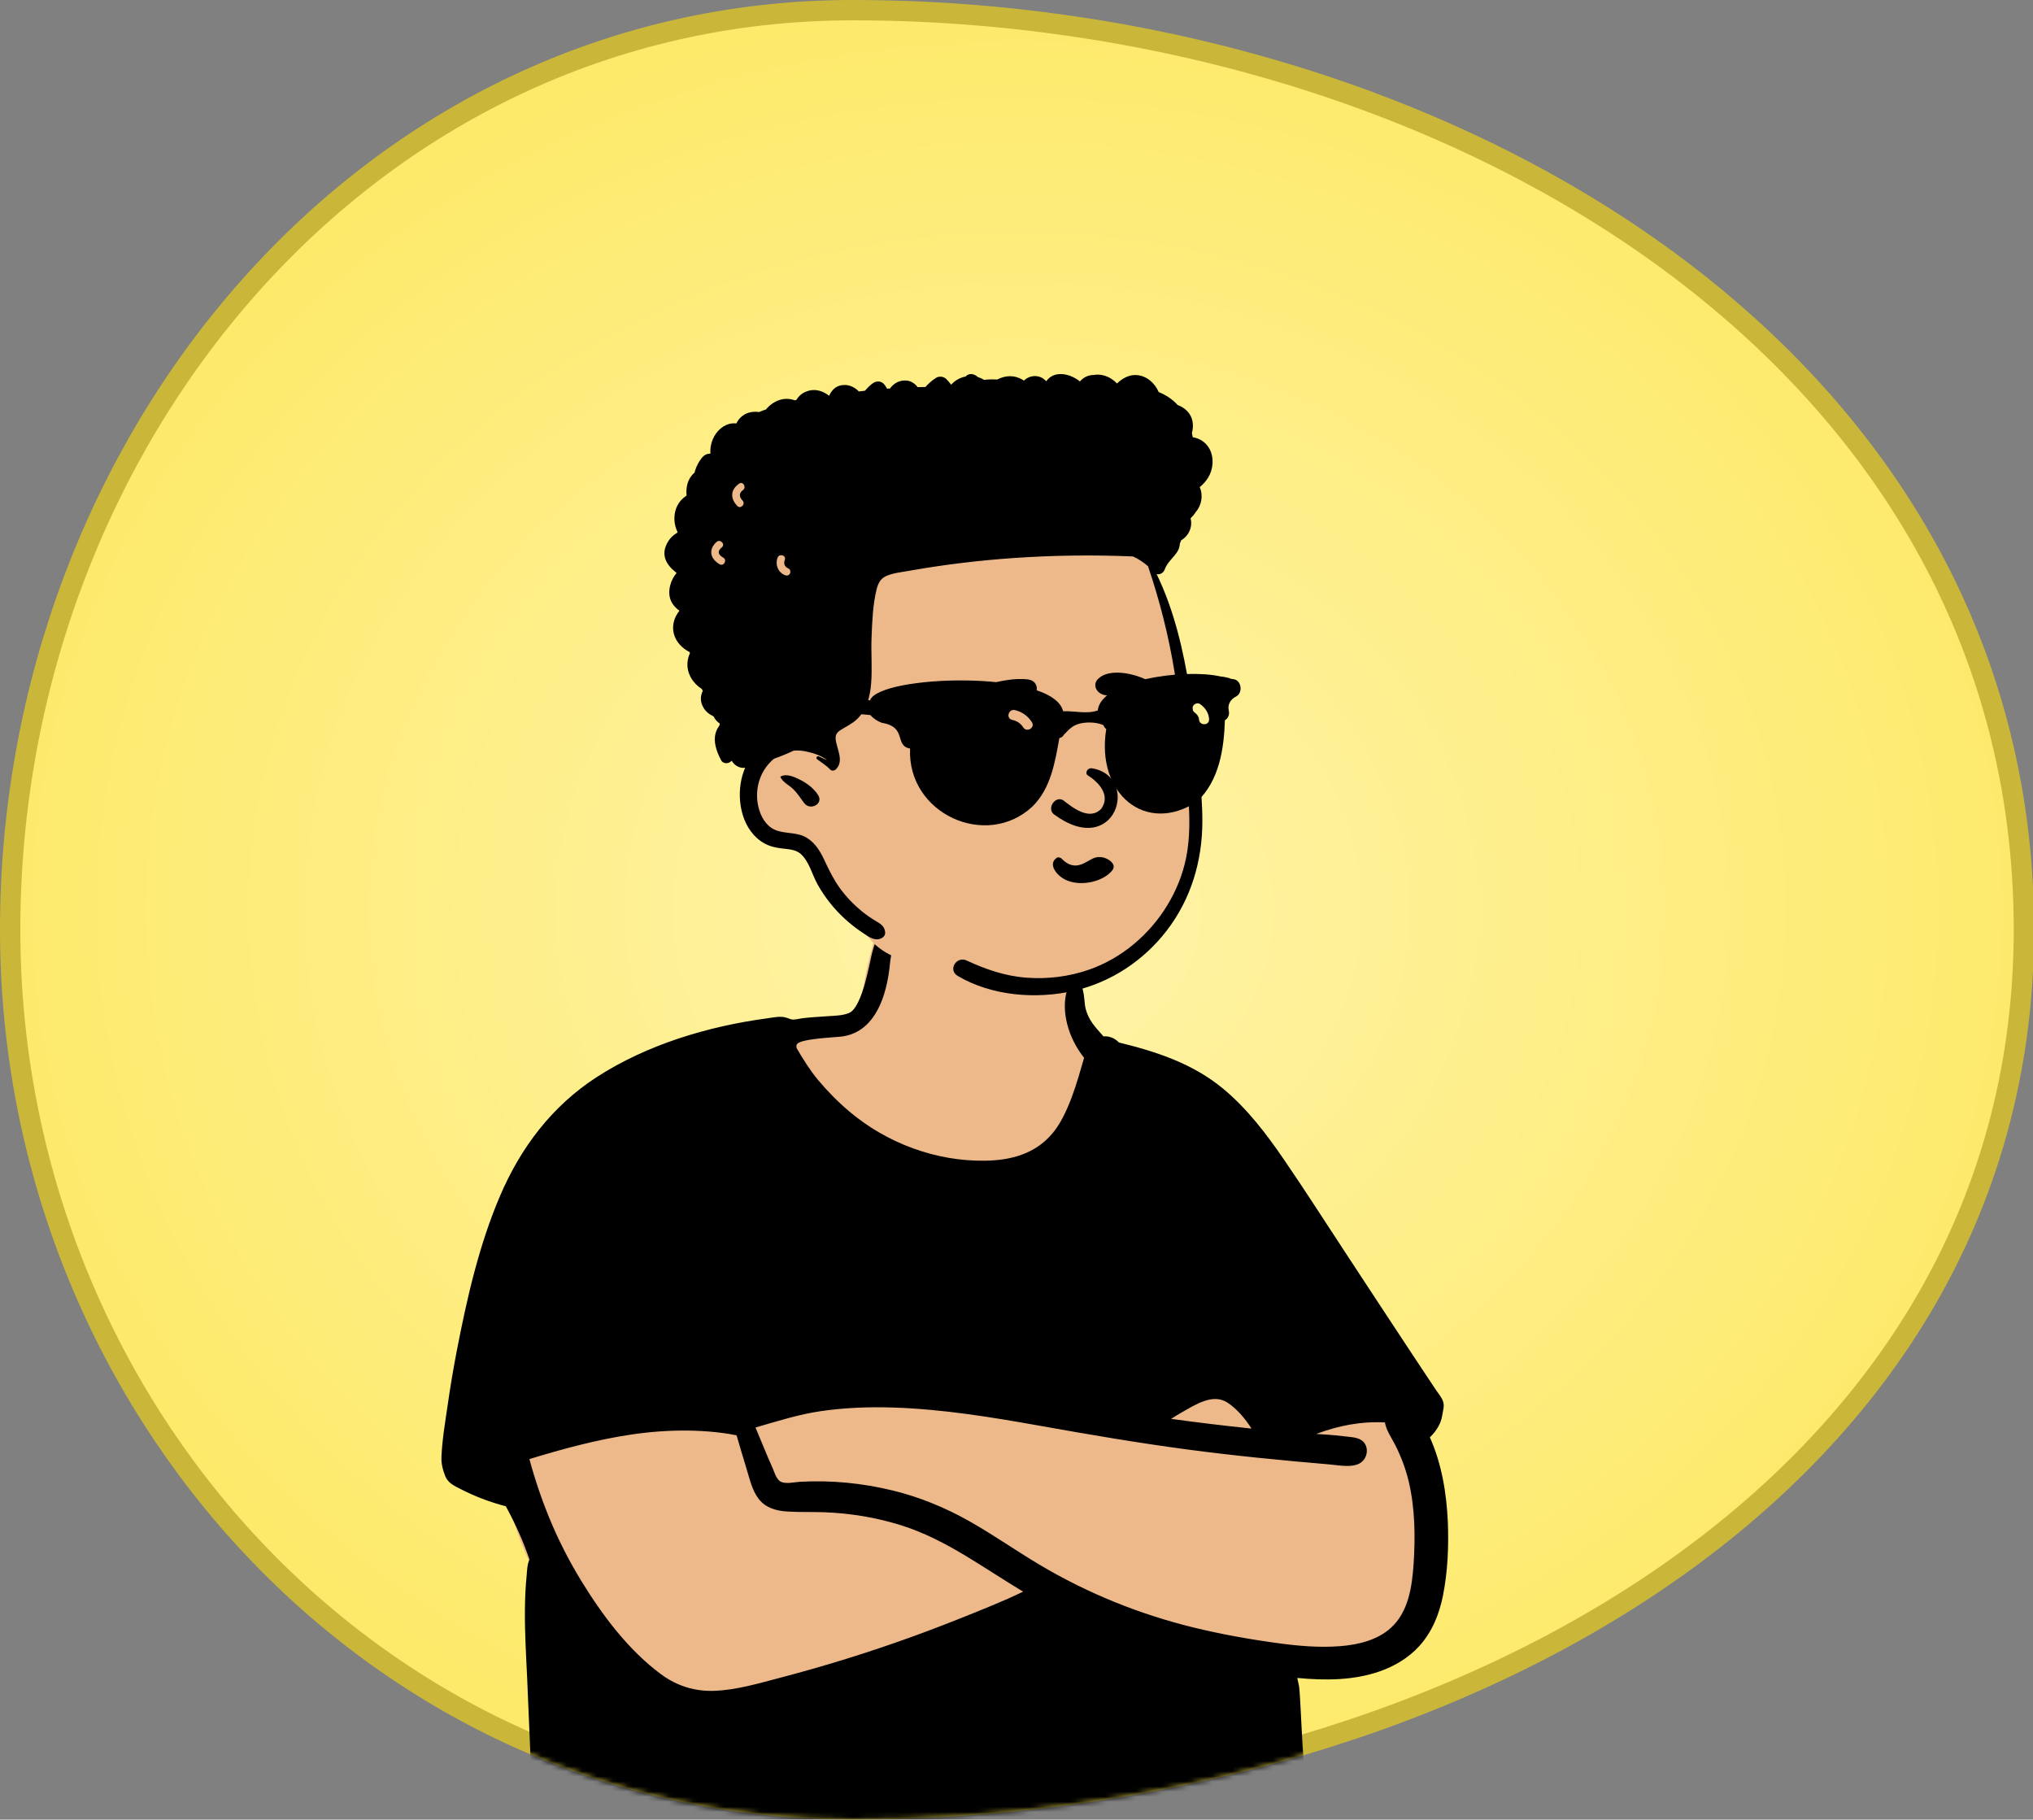 <svg width="400" height="358" viewBox="0 0 400 358" fill="none" xmlns="http://www.w3.org/2000/svg">
<rect x="0" y="0" width="400" height="358" fill="#808080" stroke="none"/>
<g clip-path="url(#clip0_41_7145)">
<path d="M167.751 2C225.149 2 282.841 18.751 326.131 49.763C369.383 80.749 398.206 125.914 398.206 182.909C398.206 238.933 368.958 282.137 325.48 311.414C281.959 340.721 224.251 356 167.751 356C74.27 356 2 276.612 2 182.909C2 86.859 72.151 2 167.751 2Z" fill="url(#paint0_radial_41_7145)" stroke="#CAB73A" stroke-width="4"/>
<mask id="mask0_41_7145" style="mask-type:alpha" maskUnits="userSpaceOnUse" x="0" y="0" width="400" height="358">
<path fill-rule="evenodd" clip-rule="evenodd" d="M167.665 0C283.118 0 400 67.396 400 182.909C400 296.559 281.257 358 167.665 358C73.019 358 0 277.604 0 182.909C0 85.986 70.792 0 167.665 0Z" fill="#DB79E2"/>
</mask>
<g mask="url(#mask0_41_7145)">
<path fill-rule="evenodd" clip-rule="evenodd" d="M240.022 238.428C237.87 237.66 235.795 236.774 233.905 235.47C228.456 231.414 224.903 225.31 221.545 219.527C216.816 211.115 213.447 202.153 211.118 192.803C210.118 188.785 209.778 184.128 207.504 180.566C202.35 173.109 187.237 174.075 179.212 175.384C173.838 176.335 172.728 182.349 171.507 186.799C170.491 190.497 169.825 194.236 169.267 198.026C167.938 198.899 166.438 199.609 165.009 200.227C149.427 205.005 146.688 213.862 140.737 227.545C130.685 247.432 103.41 255.219 99.29 278.755C96.635 294.293 104.184 308.911 111.967 321.829C119.215 335.938 129.333 342.71 145.448 339.377C160.562 335.986 175.088 330.315 189.937 325.932C197.128 324.164 204.309 319.565 211.874 321.168C227.462 324.669 243.477 326.315 259.452 325.861C281.881 326.768 281.878 305.24 279.576 288.57C277.963 262.626 264.878 245.968 240.022 238.428Z" fill="#EDB98A"/>
<path fill-rule="evenodd" clip-rule="evenodd" d="M241.522 275.968C243.397 277.207 244.973 279.087 246.238 281.064C240.956 280.515 235.682 279.881 230.42 279.16C231.109 278.719 231.804 278.289 232.515 277.882C235.11 276.42 238.625 274.052 241.522 275.968ZM153.752 291.584C152.784 291.205 152.409 289.729 152.032 288.883C150.849 286.23 149.77 283.532 148.646 280.853C152.911 279.637 157.058 278.289 161.476 277.641C166.226 276.945 171.046 276.776 175.84 276.932C185.551 277.249 195.171 278.836 204.718 280.538C214.253 282.238 223.789 283.871 233.391 285.152C242.799 286.408 252.236 287.327 261.691 288.133C263.528 288.29 266.591 288.951 268.069 287.505C269.239 286.36 269.277 284.248 267.813 283.318C266.901 282.737 265.58 282.729 264.539 282.595C263.227 282.426 261.91 282.314 260.59 282.226C260.052 282.191 259.515 282.158 258.977 282.126C263.294 280.498 267.803 279.61 272.484 279.857C272.749 281.465 273.941 283.12 274.594 284.446C275.734 286.761 276.622 289.104 277.205 291.622C278.424 296.884 278.477 302.345 278.133 307.712C277.817 312.187 277.137 317.136 273.627 320.305C270.97 322.705 267.22 323.593 263.742 323.873C259.699 324.197 255.594 323.851 251.585 323.309C245.962 322.549 240.312 321.543 234.8 320.196C224.124 317.586 213.89 313.434 204.449 307.804C199.844 305.058 195.451 301.97 190.783 299.329C186.027 296.637 180.967 294.55 175.653 293.253C169.706 291.802 163.489 291.183 157.377 291.541C156.316 291.603 154.784 291.988 153.752 291.584ZM146.86 288.89C147.485 290.918 147.963 293.233 149.297 294.937C150.618 296.626 152.612 297.222 154.676 297.372C157.166 297.553 159.685 297.437 162.18 297.53C167.298 297.72 172.345 298.551 177.237 300.076C181.796 301.497 186.028 303.713 190.105 306.172C193.875 308.446 197.534 310.888 201.305 313.155C200.301 313.615 199.309 314.112 198.311 314.546C196.219 315.454 194.113 316.331 191.998 317.186C187.828 318.872 183.639 320.516 179.408 322.044C170.877 325.125 162.205 327.817 153.429 330.11C149.243 331.204 144.998 332.481 140.649 332.663C136.793 332.824 133.222 331.734 130.112 329.441C123.661 324.686 118.53 317.822 114.381 311.052C111.916 307.03 109.766 302.803 107.986 298.433C107.087 296.223 106.271 293.98 105.536 291.71C105.192 290.644 104.865 289.572 104.556 288.495C104.42 288.022 104.289 287.547 104.16 287.071C110.756 285.058 117.43 283.241 124.261 282.233C127.908 281.694 131.604 281.422 135.29 281.461C137.121 281.481 138.95 281.58 140.77 281.769C141.75 281.87 142.726 282.001 143.698 282.163C144.099 282.23 144.512 282.329 144.926 282.401C145.558 284.568 146.196 286.733 146.86 288.89ZM283.205 280.275C283.56 279.556 283.71 278.849 283.837 278.066C283.935 277.469 284.192 276.628 283.967 275.853C283.714 274.984 283.025 274.208 282.53 273.467C281.984 272.649 281.439 271.83 280.894 271.01C279.804 269.371 278.717 267.731 277.631 266.09C273.197 259.387 268.793 252.664 264.383 245.946C260.469 239.985 256.621 233.969 252.588 228.088C249.139 223.058 245.38 218.112 240.659 214.2C234.69 209.255 227.583 206.925 220.159 205.107C219.349 204.265 218.266 203.806 217.108 203.899C215.472 202.044 214.173 200.748 213.583 198.389C213.301 197.26 213.39 194.085 212.289 193.416C210.982 192.622 210.299 193.673 209.939 194.858C208.733 198.822 210.117 204.151 213.303 208.121C211.96 212.759 210.181 219.351 207.007 223.066C203.608 227.045 198.908 228.284 193.836 228.365C184.164 228.521 174.503 224.926 167.125 218.697C164.883 216.803 162.801 214.689 160.917 212.44C159.503 210.752 157.832 208.148 156.726 206.18C156.726 205.413 155.821 204.611 165.04 203.991C174.26 203.372 174.959 190.748 175.164 189.03C175.33 187.635 176.039 185.469 175.056 184.332C174.638 183.849 173.782 183.771 173.253 184.099C172.256 184.718 171.928 186.302 171.615 187.378C171.175 188.885 169.739 198.236 167.018 199.319C165.745 199.826 164.284 199.836 162.936 199.929C161.272 200.046 159.605 200.131 157.947 200.324C157.336 200.396 156.669 200.593 156.066 200.599C155.674 200.603 155.269 200.412 154.89 200.278C153.61 199.826 152.33 200.165 151.012 200.342C139.352 201.909 127.347 205.486 117.402 211.92C108.637 217.592 102.462 225.748 98.387 235.285C94.229 245.017 91.846 255.541 89.849 265.902C89.18 269.373 88.595 272.86 88.093 276.36C87.608 279.741 87.001 283.198 86.856 286.613C86.799 287.965 87.122 289.22 87.619 290.455C88.178 291.844 89.501 292.392 90.77 293.041C93.556 294.465 96.494 295.571 99.521 296.353C101.371 299.718 102.927 303.213 104.178 306.842C103.714 307.761 103.704 309.134 103.615 310.028C103.394 312.253 103.299 314.49 103.279 316.725C103.239 321.206 103.509 325.682 103.72 330.155C103.934 334.692 104.646 352.594 104.762 354.78C104.852 356.478 104.731 358.854 105.625 360.361C107 362.679 110.393 362.601 111.965 360.722C151.012 369.116 224.409 366.587 253.97 362.364C257.816 361.815 256.608 362.424 257.587 361.452C258.32 360.723 258.945 359.473 259.148 358.469C259.419 357.128 258.982 355.915 258.214 354.83C257.407 353.69 257.26 351.844 256.961 350.488C256.252 347.282 255.9 333.205 255.569 331.645C255.465 331.159 255.366 330.645 255.245 330.131C260.667 330.645 266.317 330.645 271.476 328.831C274.401 327.803 277.129 326.187 279.229 323.881C281.772 321.088 283.187 317.572 283.914 313.902C284.853 309.17 285.052 304.268 284.868 299.458C284.612 293.772 283.669 288.007 281.328 282.787C282.098 282.071 282.744 281.209 283.205 280.275Z" fill="black"/>
<path fill-rule="evenodd" clip-rule="evenodd" d="M233.151 133.1C232.233 125.758 229.349 117.962 226.316 111.117C219.495 96.644 203.88 94.651 189.882 91.668C176.068 89.652 161.441 87.832 147.836 91.853C140.187 93.731 137.2 102.86 138.407 110.063C139.096 114.552 141.135 118.8 142.874 122.961C146.329 131.504 148.522 140.651 148.526 149.9C148.289 155.945 147.437 162.845 154.369 165.405C160.965 168.692 161.523 177.603 169.782 182.659C173.122 189.438 182.219 190.035 188.767 191.607C192.906 192.401 197.091 192.985 201.288 193.362C213.439 194.923 223.161 191.394 229.522 180.547C233.778 173.945 236.948 166.322 236.165 158.321C235.385 149.895 234.086 141.514 233.151 133.1Z" fill="#EDB98A"/>
<path fill-rule="evenodd" clip-rule="evenodd" d="M189.987 74.078C190.68 73.29 191.749 73.561 192.397 74.184C192.82 74.308 193.229 74.494 193.615 74.739C194.488 74.627 195.404 74.627 196.26 74.658C196.468 74.542 196.69 74.438 196.933 74.349C198.664 73.714 200.198 74.036 201.462 74.886C202.072 74.308 202.84 73.946 203.823 74C204.7 74.049 205.324 74.463 205.86 75.008C206.394 74.236 207.257 73.685 208.333 73.609C209.836 73.502 211.281 74.106 212.479 75.041C213.177 74.239 214.128 73.778 215.188 73.773C215.886 73.647 216.622 73.697 217.287 73.898C218.253 74.19 219.1 74.738 219.776 75.448C220.844 74.423 222.152 73.685 223.66 73.793C225.611 73.934 227.229 75.372 227.981 77.142C229.302 77.672 230.521 78.429 231.541 79.507C231.595 79.564 231.647 79.623 231.701 79.683C232.25 79.886 232.767 80.174 233.223 80.553C234.665 81.755 234.986 83.495 234.509 85.2C234.576 85.473 234.632 85.751 234.684 86.028C236.035 86.234 237.262 87.015 237.959 88.287C238.914 90.032 238.726 92.332 237.692 93.998C237.248 94.715 236.684 95.318 236.05 95.846C236.766 97.477 236.423 99.424 235.267 100.743C234.986 101.198 234.64 101.608 234.251 101.98C234.68 103.666 233.917 105.406 232.393 106.307L232.263 106.634C232.241 106.688 232.219 106.742 232.196 106.796C232.179 106.865 232.158 106.933 232.138 107C232.102 107.599 231.905 108.186 231.515 108.739C230.715 109.873 229.725 110.612 229.2 111.936L229.147 112.075C228.921 112.701 228.192 113.143 227.571 112.95C231.021 120.05 232.829 127.949 234.071 135.691C234.69 139.553 235.168 143.429 235.556 147.319L235.936 151.194C236.27 154.637 236.567 158.092 236.569 161.547C236.574 169.363 234.343 176.881 229.554 183.101C225.025 188.98 218.616 193.241 211.376 194.92C203.901 196.65 195.132 195.968 188.429 192.007C186.452 190.842 188.184 188.041 190.195 188.978C194.002 190.753 197.87 192.072 202.09 192.367C206.204 192.656 210.327 192.141 214.228 190.792C220.682 188.559 226.173 183.882 229.703 178.057C231.442 175.186 232.701 172.07 233.371 168.778C234.205 164.675 234.08 160.434 233.773 156.278L233.752 155.995C233.146 147.988 232.347 139.932 231.056 132.005C229.914 124.996 228.159 118.128 225.881 111.412C224.989 110.625 223.99 109.973 222.922 109.479C215.099 109.151 207.261 109.247 199.448 109.788C192.785 110.252 186.154 111.037 179.573 112.182L178.868 112.306C177.411 112.566 175.794 112.715 174.421 113.303C173.243 113.808 172.766 114.78 172.469 115.975C171.722 118.996 171.608 122.303 171.482 125.402C171.359 128.431 171.638 131.485 171.396 134.504C171.19 137.03 170.545 139.615 168.677 141.442C167.7 142.399 166.498 142.922 165.37 143.648C164.64 144.117 164.331 144.6 164.425 145.467C164.628 147.366 166.154 149.758 164.44 151.384C164.138 151.669 163.616 151.707 163.319 151.384C162.612 150.614 161.635 150.026 160.796 149.404C160.445 149.146 160.737 148.646 161.135 148.824C161.66 149.06 162.194 149.337 162.741 149.58C161.534 148.584 159.817 148.095 158.387 147.805C157.667 147.661 156.91 147.619 156.161 147.686C155.607 147.951 155.04 148.197 154.474 148.437C153.754 148.74 153.027 149.015 152.295 149.275C149.754 151.35 148.542 154.724 149.072 158.023C149.361 159.845 150.2 161.825 151.78 162.889C153.653 164.148 156.161 163.607 158.184 164.542C160.079 165.417 161.232 167.184 162.095 169.014L162.455 169.775C163.256 171.462 164.08 173.103 165.175 174.638C166.441 176.415 167.992 178.012 169.684 179.383C170.505 180.046 171.38 180.643 172.284 181.187L172.531 181.333C173.446 181.871 174.102 182.384 174.164 183.522C174.183 183.919 173.934 184.281 173.612 184.486C172.227 185.366 170.849 184.266 169.696 183.497C168.452 182.669 167.262 181.738 166.162 180.721C164.069 178.793 162.258 176.502 160.866 174.016C159.805 172.122 159.201 169.458 157.524 167.99C156.5 167.095 155.053 167.088 153.774 166.924C152.584 166.771 151.459 166.523 150.4 165.935C146.094 163.538 144.877 157.735 145.898 153.251C146.071 152.495 146.314 151.759 146.613 151.05C145.01 151.317 143.209 149.657 143.86 147.981C143.909 147.855 143.966 147.736 144.021 147.614C142.964 146.918 142.131 145.862 141.735 144.481C141.532 143.767 141.503 143.046 141.609 142.349C141.097 142.005 140.674 141.531 140.402 140.949C139.551 140.554 138.796 139.965 138.346 139.122C137.723 137.959 137.802 136.888 138.277 135.924C138.21 135.803 138.146 135.679 138.084 135.552C136.34 134.444 135.123 132.536 135.262 130.419C135.306 129.717 135.479 129.085 135.747 128.515C135.724 128.443 135.702 128.369 135.682 128.297C134.223 127.553 133.016 126.331 132.585 124.7C132.155 123.059 132.662 121.423 133.676 120.164C132.192 119.076 131.299 117.556 131.841 115.258C132.061 114.324 132.504 113.474 133.102 112.757C133.1 112.735 133.095 112.713 133.09 112.69L132.951 112.582C131.119 111.134 130.066 109.287 131.19 107.016C131.695 105.995 132.415 105.284 133.261 104.815L133.303 104.681C132.697 103.38 132.491 101.935 132.909 100.415C133.251 99.164 134.06 98.167 135.094 97.505C135.024 96.945 135.034 96.348 135.146 95.701C135.331 94.608 135.873 93.653 136.664 92.977C136.694 92.833 136.731 92.692 136.773 92.55C137.04 91.685 137.54 90.746 138.119 90.049C138.596 89.471 139.13 89.261 139.783 89.238C139.744 88.706 139.771 88.165 139.88 87.617C140.214 85.927 141.287 84.338 142.878 83.617C143.531 83.322 144.219 83.235 144.881 83.307C145.445 82.117 146.546 81.254 147.899 81.069C148.426 80.994 148.916 80.999 149.366 81.066C149.621 80.947 149.886 80.84 150.163 80.743C150.346 80.679 150.531 80.62 150.717 80.56C151.342 79.782 152.166 79.16 153.128 78.785C154.239 78.352 155.369 78.396 156.371 78.76L156.69 78.694C157.19 77.826 157.986 77.154 159.211 76.849C160.601 76.505 162.028 76.986 163.122 77.861C163.127 77.861 163.131 77.861 163.139 77.858C163.71 76.577 164.687 75.684 166.327 75.746C167.349 75.786 168.272 76.294 168.984 77.018C169.38 76.968 169.775 76.924 170.174 76.879C170.594 76.386 171.062 75.925 171.579 75.511C172.425 74.832 173.525 74.886 174.149 75.843C174.285 76.051 174.411 76.262 174.537 76.473L175.109 76.433C175.781 75.523 176.699 74.908 177.956 74.859C179.108 74.812 179.929 75.377 180.555 76.168C181.065 76.155 181.577 76.146 182.089 76.138C182.685 75.446 183.388 74.837 184.189 74.331C184.802 73.944 185.708 74.076 186.205 74.591C186.541 74.942 186.854 75.308 187.144 75.686C187.893 74.845 188.905 74.29 189.987 74.078ZM153.581 152.792C154.736 152.133 156.29 152.847 157.408 153.407C158.771 154.089 160.124 155.118 160.957 156.407C162.093 158.162 159.424 159.579 158.229 158.005C157.494 157.036 156.908 156.06 156.017 155.212C155.204 154.433 154.024 153.913 153.556 152.887C153.539 152.852 153.544 152.812 153.581 152.792ZM154.393 110.194L154.414 110.132C154.743 109.232 153.309 108.843 152.983 109.737C152.489 111.09 153.059 112.562 154.393 113.146C154.763 113.309 155.185 113.252 155.408 112.88C155.595 112.566 155.508 112.023 155.142 111.862C154.391 111.533 154.14 110.953 154.393 110.194ZM142.042 107.676C142.759 107.041 141.706 105.993 140.992 106.624C140.326 107.214 139.831 108.015 139.96 108.935C140.091 109.874 140.797 110.536 141.57 111.005C142.389 111.501 143.136 110.216 142.319 109.72L142.227 109.664C141.884 109.451 141.483 109.157 141.425 108.737C141.363 108.291 141.74 107.943 142.042 107.676ZM146.115 96.479L146.166 96.441C146.937 95.89 146.196 94.6 145.417 95.157C144.702 95.668 144.128 96.333 144.068 97.249C144.009 98.139 144.461 98.911 145.053 99.537C145.71 100.234 146.759 99.181 146.102 98.486C145.463 97.808 145.337 97.069 146.115 96.479Z" fill="black"/>
<path fill-rule="evenodd" clip-rule="evenodd" d="M218.865 171.214C218.047 172.284 216.566 173.103 214.907 173.494C213.327 173.868 211.58 173.852 210.072 173.278L209.943 173.226C208.816 172.758 207.734 171.813 207.323 170.827C207.16 170.434 207.104 170.036 207.216 169.664C207.317 169.329 207.552 169.021 207.945 168.757C208.068 168.674 208.234 168.668 208.391 168.695C208.587 168.73 208.779 168.821 208.896 168.945C209.541 169.631 210.476 170.299 211.584 170.288C212.439 170.279 213.136 169.942 213.813 169.56L214.289 169.288C214.748 169.026 215.213 168.78 215.739 168.668C216.682 168.467 217.825 168.834 218.521 169.441C218.825 169.706 219.046 170.016 219.106 170.351C219.156 170.633 219.085 170.926 218.865 171.214ZM213.965 152.51C215.837 153.648 218.689 156.301 216.676 159.122C214.305 161.609 210.893 158.757 209.211 157.467C207.652 156.468 205.9 159.039 207.346 160.206C219.498 169.203 224.43 152.808 214.912 151.172C213.864 150.992 213.475 152.158 213.965 152.51ZM192.848 135.023L193.386 134.876L193.934 134.728L194.305 134.63C196.852 133.963 199.661 133.376 202.187 133.663C203.108 133.767 203.856 134.286 203.986 135.251C204.096 136.065 203.569 137.116 202.674 137.26C199.708 137.74 196.671 137.584 193.691 138.079C192.207 138.325 190.734 138.631 189.256 138.906C188.132 139.116 186.97 139.19 185.836 139.359L186.097 139.396C186.188 139.408 186.165 139.561 186.075 139.555C185.701 139.518 185.327 139.512 184.952 139.538L184.792 139.551C184.547 139.586 184.403 139.294 184.621 139.146C186.002 138.208 187.174 137.193 188.721 136.502C190.059 135.904 191.436 135.412 192.848 135.023ZM216.035 133.586C217.993 131.606 222.157 132.367 224.487 133.272C225.816 133.79 227.081 134.443 228.134 135.421L228.236 135.517L228.394 135.669C229.105 136.365 229.898 137.323 229.785 138.326C229.768 138.479 229.685 138.654 229.512 138.684C228.579 138.85 227.662 138.357 226.801 138.061L226.23 137.865C225.373 137.574 224.511 137.295 223.627 137.093C222.529 136.843 221.408 136.699 220.28 136.713C219.14 136.728 217.916 137.05 216.83 136.597C215.619 136.093 214.991 134.641 216.035 133.586ZM196.689 149.551C196.189 150.061 195.529 150.349 194.685 150.178C194.025 150.044 192.768 149.381 191.764 148.359C191.078 147.66 190.504 146.786 190.348 145.774C190.311 145.539 190.187 145.389 190.023 145.294C189.893 145.219 189.723 145.181 189.537 145.2C189.38 145.216 189.212 145.273 189.083 145.349C188.837 145.493 188.736 145.697 188.715 145.85C188.518 147.323 189.087 148.785 189.974 150.018C191.171 151.681 192.929 152.9 193.963 153.185C195.731 153.674 197.594 153.285 198.968 152.054C200.067 151.07 200.63 149.788 201.152 148.47L201.253 148.214C201.371 147.915 201.487 147.618 201.611 147.324C201.858 146.735 201.779 146.227 201.539 145.83C201.273 145.391 200.782 145.081 200.235 144.986C199.73 144.898 199.19 144.994 198.763 145.303C198.402 145.564 198.111 145.977 198.008 146.588C197.84 147.581 197.451 148.72 196.763 149.472L196.689 149.551ZM227.01 143.803C226.598 143.588 226.276 143.523 225.819 143.66C225.566 143.736 225.316 143.882 225.121 144.077C224.927 144.271 224.787 144.512 224.733 144.78C224.599 145.44 224.238 146.057 223.724 146.46C223.284 146.804 222.729 146.987 222.113 146.884C221.448 146.773 220.815 146.347 220.379 145.844C220.258 145.704 220.158 145.548 220.062 145.39L220.005 145.296C219.79 144.941 219.581 144.611 219.285 144.351C219.172 144.252 219.003 144.183 218.839 144.183C218.773 144.183 218.705 144.194 218.641 144.214C217.979 144.878 217.852 145.381 217.874 145.881C217.896 146.405 218.102 146.935 218.436 147.43C219.219 148.59 220.705 149.542 221.708 149.757C223.081 150.052 224.445 149.698 225.539 148.931C226.664 148.142 227.497 146.916 227.757 145.535C227.82 145.203 227.793 144.844 227.667 144.533C227.543 144.228 227.327 143.968 227.01 143.803Z" fill="black"/>
<path fill-rule="evenodd" clip-rule="evenodd" d="M242.75 133.637C242.546 133.603 242.342 133.571 242.137 133.541C241.978 133.451 241.791 133.381 241.573 133.339C241.076 133.213 240.583 133.128 240.09 133.082C233.017 131.491 216.656 133.751 215.98 139.786C213.728 140.538 211.779 139.865 209.169 139.932C207.182 131.626 172.83 132.799 171.178 137.806C171.172 137.804 171.165 137.802 171.159 137.801C169.572 137.309 167.231 137.428 165.414 137.35C161.535 137.269 157.651 137.614 153.855 138.433C146.747 139.562 137.046 140.885 141.99 149.761C141.991 149.762 141.991 149.764 141.993 149.765L141.993 149.765C142.845 150.638 144.291 149.935 144.345 148.753C142.683 144.548 146.437 144.043 149.325 142.834C156.512 140.252 163.829 139.894 171.262 140.693C171.821 141.351 172.67 141.925 173.566 142.226C178.536 143.051 175.917 146.737 179.058 147.273C178.481 160.124 194.083 167.139 203.123 158.691C206.732 155.162 207.593 149.935 208.43 145.223C208.872 145.123 209.154 144.881 209.318 144.561C210.382 143.499 211.051 142.518 213.155 142.226C215.259 141.934 216.879 142.52 217.098 142.699C217.153 142.81 217.213 142.922 217.281 143.033C217.378 143.2 217.509 143.332 217.657 143.437C215.579 156.233 225.514 164.326 235.543 157.689C239.9 153.59 240.821 147.314 241.003 141.712C241.594 141.356 241.968 140.665 241.763 139.796C241.482 138.599 242.142 137.563 243.195 137.042C244.562 136.366 244.32 133.897 242.75 133.637ZM199.657 139.708C198.412 139.434 197.88 141.354 199.129 141.628C200.013 141.823 200.763 142.269 201.269 143.024L201.322 143.106C202.002 144.187 203.72 143.189 203.036 142.101C202.266 140.877 201.07 140.019 199.657 139.708ZM236.116 138.518C235.677 138.209 235.013 138.439 234.759 138.875C234.478 139.356 234.662 139.892 235.073 140.207L235.115 140.237C235.492 140.503 235.859 140.979 235.905 141.467L235.909 141.528C235.959 142.806 237.943 142.812 237.894 141.528C237.845 140.273 237.118 139.224 236.116 138.518Z" fill="black"/>
</g>
</g>
<defs>
<radialGradient id="paint0_radial_41_7145" cx="0" cy="0" r="1" gradientUnits="userSpaceOnUse" gradientTransform="translate(200.103 179) rotate(90) scale(179 200.103)">
<stop stop-color="#FFF4AB"/>
<stop offset="1" stop-color="#FDEA6B"/>
</radialGradient>
<clipPath id="clip0_41_7145">
<rect width="400" height="358" fill="white"/>
</clipPath>
</defs>
</svg>
